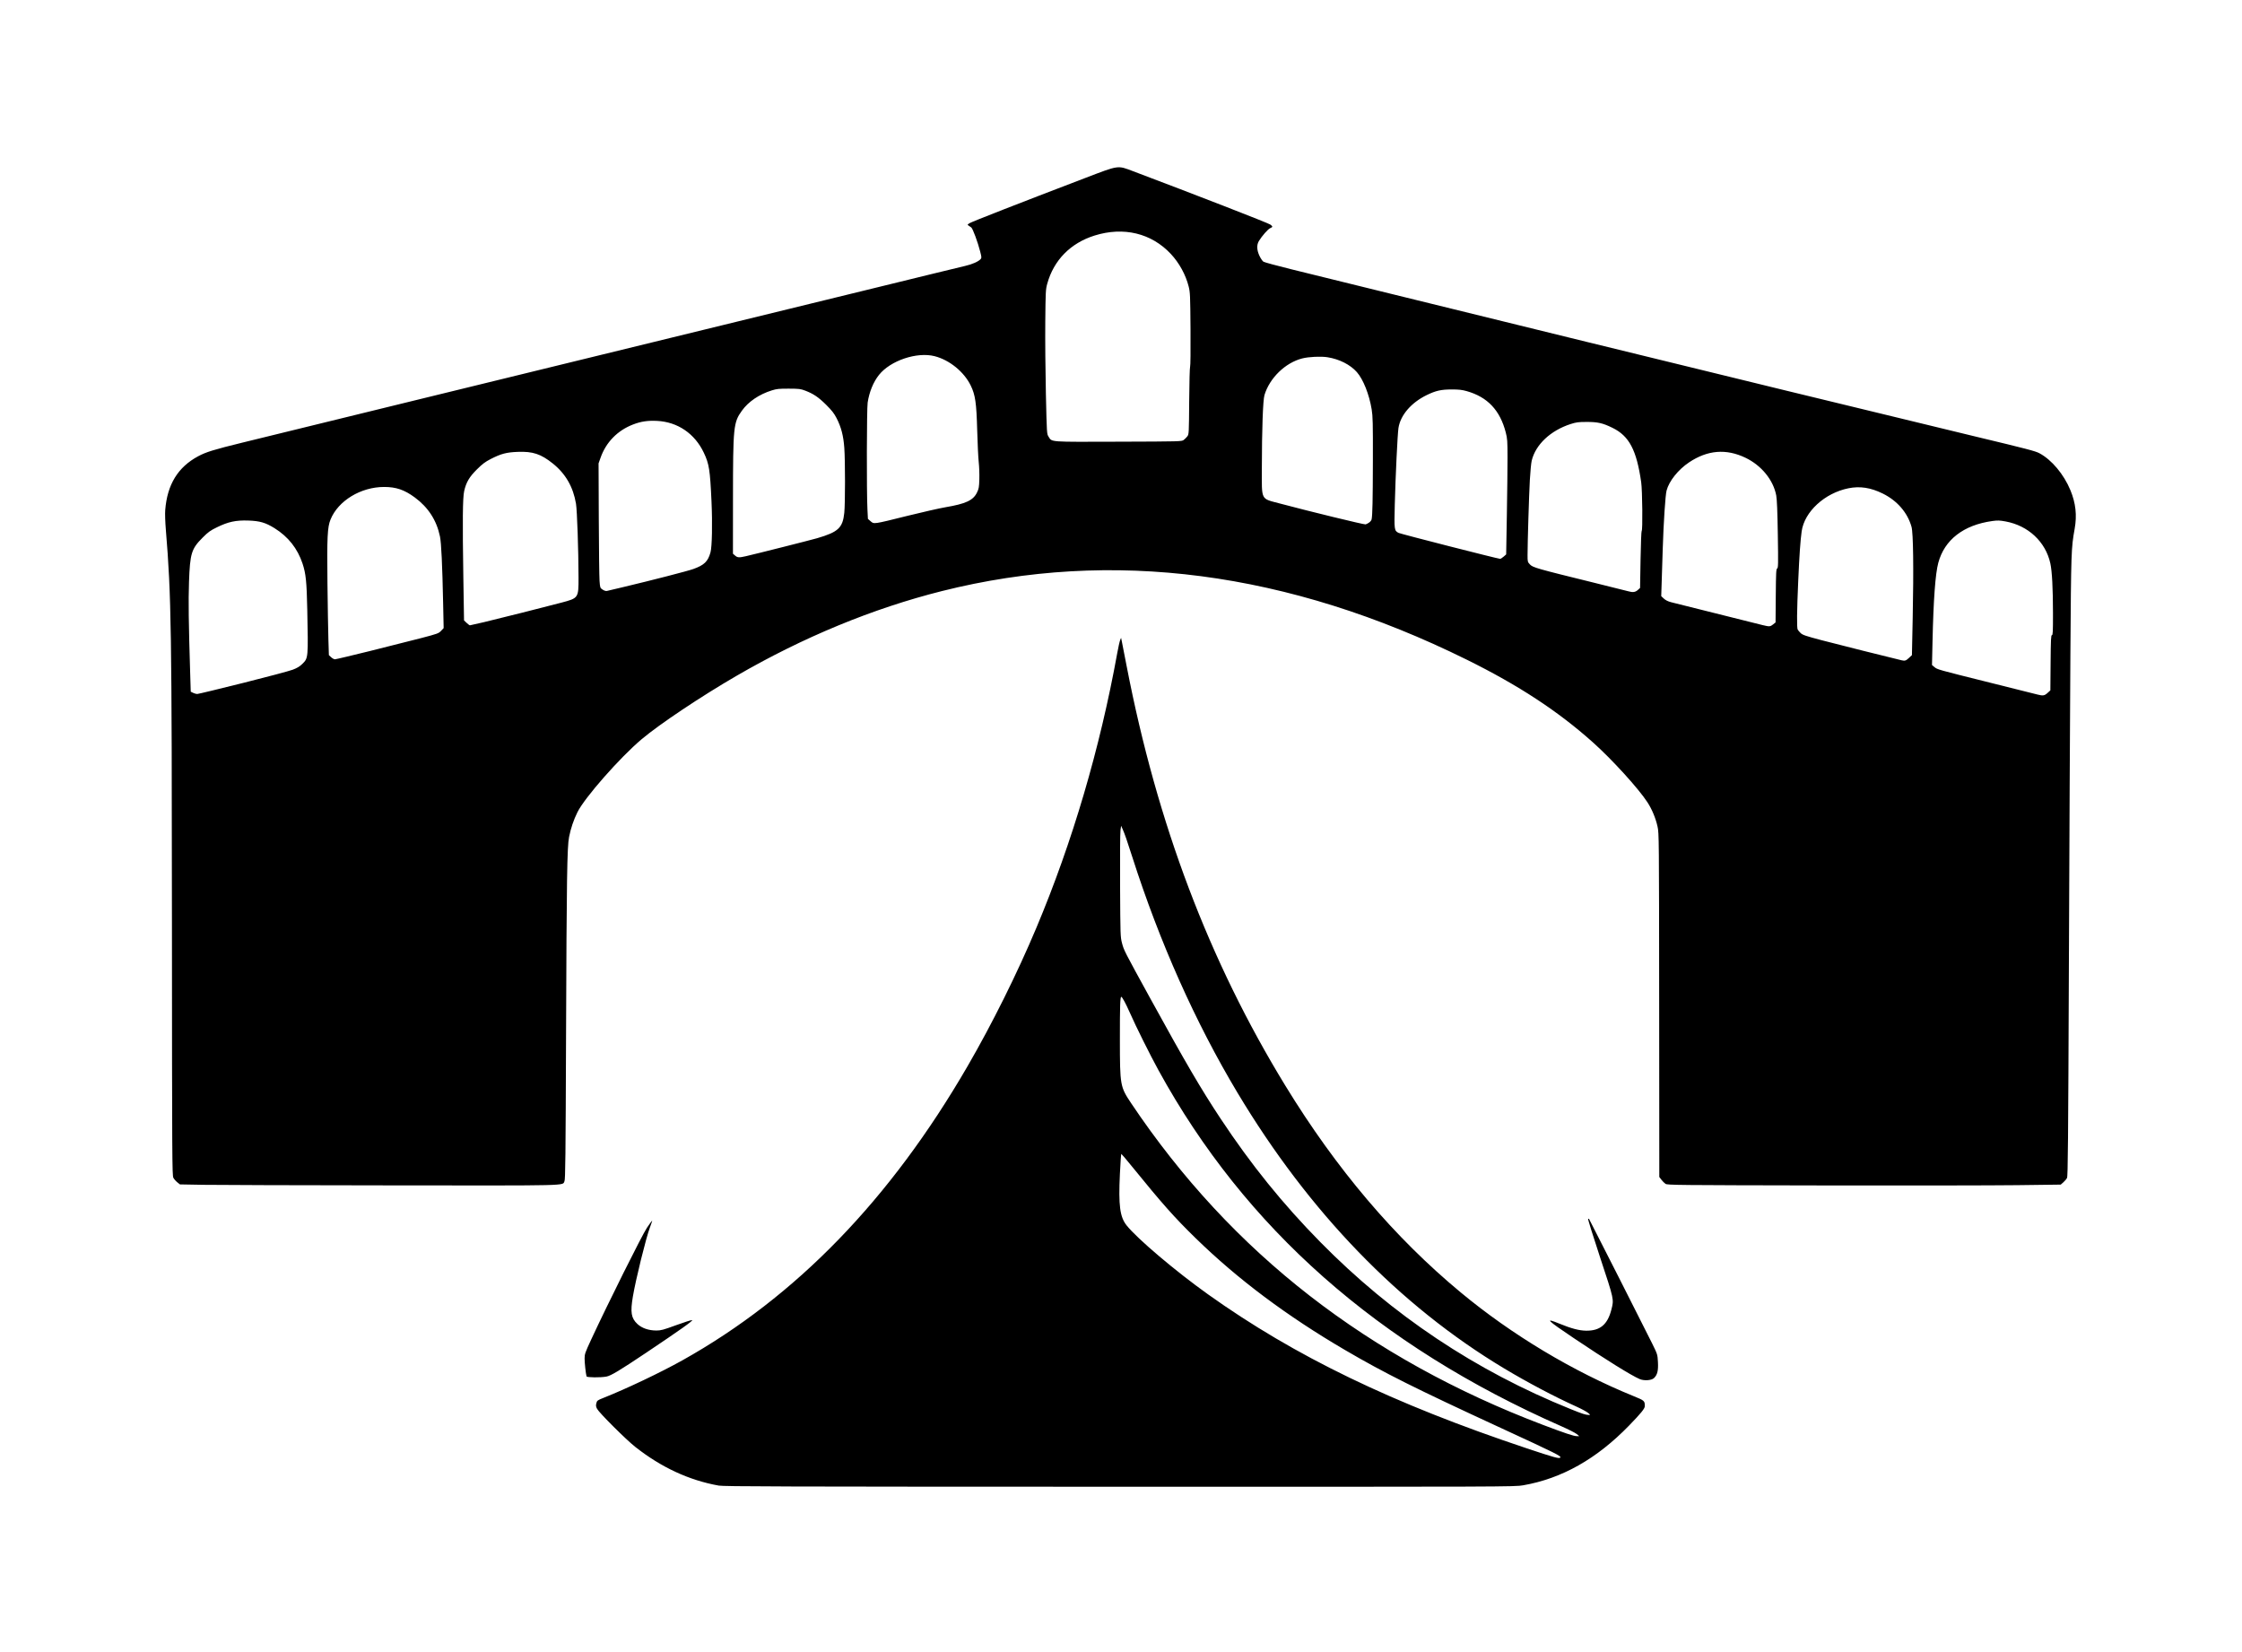<svg xmlns="http://www.w3.org/2000/svg" viewBox="-26.001 110.864 1087.526 801.163">
    <path fill="#000000" d="M322.571 831.427c-14.375-2.582-27.861-8.845-40.465-18.789-4.455-3.515-17.425-16.445-18.474-18.415-0.575-1.085-0.645-1.598-0.365-2.716 0.326-1.309 0.502-1.44 3.457-2.615 11.084-4.395 27.765-12.332 38.268-18.205 55.155-30.842 100.832-77.954 138.376-142.725 11.987-20.683 23.951-44.746 33.365-67.124 17.419-41.395 30.829-86.931 39.185-133.060 0.525-2.888 1.164-5.769 1.42-6.402l0.468-1.148 0.443 2.189c0.245 1.205 1.273 6.475 2.285 11.712 14.808 76.444 39.961 142.886 77.006 203.425 24.657 40.295 52.855 73.528 85.016 100.196 24.825 20.585 54.345 38.285 83.966 50.343 5.173 2.105 5.325 2.245 5.325 4.811 0 1.177-1.815 3.415-7.625 9.403-15.695 16.175-32.645 25.733-51.415 28.995-4.115 0.715-6.475 0.725-195.739 0.692-164.842-0.027-191.982-0.105-194.503-0.559zM730.823 817.872c0.686-0.686-1.687-1.875-28.675-14.327-41.712-19.248-56.682-26.735-75.596-37.795-28.307-16.555-52.133-34.379-72.523-54.263-10.325-10.070-16.185-16.665-30.957-34.849-2.719-3.345-5.042-6.094-5.161-6.102s-0.426 4.394-0.685 9.78c-0.729 15.254-0.005 20.8 3.25 24.905 5.095 6.419 23.713 22.195 39.4 33.385 42.238 30.125 89.679 53.051 154.726 74.766 13.192 4.405 15.641 5.085 16.225 4.502zM738.79 806.417c-0.695-0.575-3.99-2.246-7.325-3.715-89.065-39.216-153.459-96.096-195.475-172.646-4.19-7.635-11.021-21.358-13.995-28.121-1.874-4.255-3.655-7.551-4.095-7.575-0.544-0.027-0.69 4.465-0.677 20.638 0.015 22.415 0.119 22.995 5.502 31.028 24.275 36.241 53.241 67.465 86.617 93.368 33.075 25.672 70.936 46.625 113.143 62.615 10.467 3.965 14.865 5.435 16.285 5.445l1.283 0.005-1.263-1.045zM744.263 796.14c-0.705-0.588-3.175-1.925-5.495-2.971-10.615-4.788-23.844-11.775-35.155-18.565-50.855-30.515-94.656-75.804-129.372-133.758-20.401-34.059-37.737-72.916-50.979-114.246-2.576-8.045-3.725-11.37-4.625-13.375l-0.815-1.825-0.315 2.196c-0.175 1.208-0.258 13.321-0.188 26.915 0.125 24.14 0.145 24.793 0.939 27.819 0.925 3.526 0.985 3.644 13.775 26.929 17.125 31.178 24.493 43.772 34.065 58.226 14.815 22.375 30.069 41.255 48.342 59.825 34.926 35.495 75.283 62.419 121.47 81.041 5.796 2.336 7.163 2.779 8.725 2.825 0.886 0.025 0.875-0.005-0.365-1.045zM769.349 779.767c-3.977-1.68-16.327-9.351-31.845-19.778-13.345-8.965-14.5-10.143-6.942-7.049 5.658 2.315 9.445 3.31 12.785 3.357 6.782 0.098 10.418-2.924 12.279-10.197 1.289-5.041 1.36-4.712-5.425-25.225-3.396-10.274-6.032-18.735-5.854-18.805s0.375-0.072 0.435 0c0.206 0.242 27.966 55.015 30.609 60.397 2.615 5.325 2.621 5.345 2.825 9.055 0.23 4.174-0.283 6.228-1.935 7.785-1.212 1.136-4.775 1.375-6.935 0.463zM258.512 778.462c-0.365-1.257-0.946-6.594-0.945-8.65 0.004-2.156 0.24-2.845 3.166-9.155 8.128-17.522 24.72-50.769 27.085-54.275 1.353-2.005 2.505-3.595 2.565-3.537s-0.452 1.591-1.135 3.405c-1.905 5.075-6.835 25.055-8.255 33.454-1.3 7.702-0.839 10.513 2.187 13.345 2.174 2.033 5.475 3.167 9.213 3.167 2.215 0 3.381-0.315 9.555-2.579 3.868-1.418 7.373-2.532 7.785-2.473 0.773 0.111-5.695 4.699-22.32 15.844-12.795 8.575-17.063 11.136-19.228 11.548-2.855 0.543-9.508 0.477-9.675-0.093zM72.174 685.542l-10.895-0.192-1.278-1.021c-0.705-0.562-1.562-1.55-1.905-2.196-0.589-1.105-0.633-8.639-0.691-121.844-0.075-145.036-0.315-160.571-2.941-192.261-0.337-4.081-0.465-7.991-0.315-9.832 0.995-12.335 6.149-20.744 15.95-26.015 3.841-2.065 7.629-3.235 21.395-6.606 6.645-1.626 26.256-6.434 43.579-10.677s35.449-8.685 40.285-9.862c4.835-1.177 20.325-4.965 34.425-8.415s28.931-7.075 32.958-8.055c4.027-0.981 18.86-4.605 32.958-8.053s36.099-8.825 48.889-11.949c12.79-3.125 35.036-8.565 49.437-12.085s29.151-7.129 32.775-8.014c3.625-0.885 12.331-3.015 19.345-4.735s14.265-3.477 16.115-3.905c3.375-0.781 6.325-2.085 7.398-3.272 0.525-0.58 0.508-0.9-0.185-3.615-1.205-4.725-3.585-11.153-4.349-11.754-0.385-0.303-0.995-0.725-1.355-0.937-0.593-0.351-0.535-0.465 0.596-1.165 1.175-0.725 24.094-9.675 55.635-21.729 16.985-6.489 15.955-6.339 23.621-3.446 30.053 11.335 65.466 25.102 66.546 25.87 1.285 0.915 1.278 1.212-0.037 1.755-1.053 0.435-4.013 3.803-5.489 6.245-1.138 1.882-1.035 4.395 0.293 7.205 0.588 1.245 1.455 2.514 1.924 2.818s6.536 1.955 13.485 3.665c6.948 1.708 29.115 7.165 49.255 12.127 40.352 9.94 41.275 10.165 93.935 23.071 33.265 8.153 46.449 11.374 96.679 23.622 14.885 3.629 83.64 20.305 91.446 22.179 25.905 6.218 29.611 7.185 31.57 8.228 5.965 3.177 11.854 10.194 15.055 17.933 2.595 6.266 3.242 12.141 2.065 18.735-1.681 9.424-1.724 10.66-2.068 61.098-0.183 26.485-0.51 94.196-0.729 150.466-0.338 86.906-0.475 102.457-0.915 103.308-0.285 0.551-1.085 1.501-1.781 2.11l-1.264 1.108-21.005 0.268c-11.553 0.147-54.465 0.208-95.36 0.135-69.731-0.125-74.416-0.174-75.326-0.765-0.533-0.347-1.431-1.243-1.997-1.985l-1.032-1.354-0.064-83.342c-0.062-81.787-0.075-83.404-0.794-86.636-0.895-4.045-2.694-8.368-4.876-11.738-4.335-6.685-17.208-20.825-26.565-29.175-16.959-15.135-36.014-27.616-61.085-40.015-86.658-42.847-172.016-54.017-254.517-33.305-33.555 8.425-67.455 22.415-99.794 41.18-17.193 9.976-37.305 23.415-45.945 30.703-10.543 8.885-27.67 28.357-31.135 35.395-1.884 3.825-3.21 7.745-4.060 12.003-0.958 4.799-1.194 20.109-1.466 96.031-0.215 59.558-0.331 70.1-0.775 70.983-1.12 2.215 4.421 2.085-83.866 1.995-44.468-0.045-85.756-0.169-91.747-0.275zM967.2 446.977l1.367-1.255 0.115-13.395c0.097-11.33 0.195-13.395 0.641-13.395s0.525-1.628 0.515-10.528c-0.012-12.254-0.446-20.492-1.286-24.304-2.302-10.445-10.695-18.295-21.725-20.315-2.895-0.529-3.856-0.557-6.475-0.193-13.924 1.946-23.139 9.085-26.145 20.251-1.434 5.321-2.349 17.832-2.803 38.215l-0.253 11.367 1.145 0.965c1.455 1.225 1.285 1.177 26.973 7.585 11.885 2.965 22.265 5.565 23.072 5.775 2.625 0.685 3.395 0.564 4.856-0.777zM91.793 442.154c11.717-2.938 22.625-5.845 24.235-6.464 2.155-0.825 3.379-1.565 4.631-2.805 2.885-2.859 2.873-2.725 2.385-26.405-0.275-13.486-0.681-17.41-2.294-22.267-2.425-7.305-6.951-13.021-13.585-17.155-4.343-2.705-7.156-3.525-12.745-3.707-6.025-0.195-9.675 0.587-15.156 3.255-3.275 1.595-4.245 2.295-6.974 5.025-5.451 5.459-6.115 7.615-6.608 21.475-0.331 9.265-0.195 19.649 0.584 44.942l0.255 8.315 1.134 0.558c0.625 0.306 1.515 0.564 1.985 0.566s10.436-2.395 22.155-5.335zM899.94 430.010l1.475-1.375 0.375-18.125c0.495-23.865 0.272-41.117-0.575-44.126-1.932-6.883-6.929-12.662-13.945-16.128-5.845-2.886-11.065-3.688-16.664-2.555-11.529 2.331-21.346 11.374-22.675 20.884-0.625 4.481-1.105 11.372-1.666 23.985-0.663 14.855-0.746 22.767-0.255 23.675 0.203 0.374 0.858 1.145 1.46 1.716 0.925 0.878 2.477 1.405 10.011 3.396 6.795 1.795 33.728 8.555 38.945 9.773 1.584 0.369 2.095 0.205 3.515-1.117zM153.482 426.63c8.916-2.212 20.042-5.022 24.719-6.245 8.068-2.111 8.569-2.294 9.754-3.545l1.246-1.318-0.248-11.935c-0.394-18.829-0.892-29.374-1.535-32.497-1.62-7.845-5.695-14.155-12.245-18.965-5.035-3.699-9.025-5.061-14.832-5.063-11.315-0.004-22.303 6.669-26.011 15.795-1.511 3.716-1.745 8.584-1.495 30.808 0.125 10.975 0.334 23.335 0.463 27.462l0.235 7.505 1.084 1.012c0.595 0.555 1.435 1.011 1.867 1.010s8.083-1.811 16.999-4.022zM834.195 413.631l1.074-0.855 0.105-12.935c0.093-11.276 0.178-12.977 0.676-13.256 0.513-0.285 0.545-2.035 0.315-16.485-0.179-11.245-0.414-16.998-0.765-18.904-1.395-7.495-7.174-14.584-14.915-18.298-9.369-4.496-18.412-3.763-27.364 2.225-5.289 3.537-9.715 9.081-10.921 13.685-0.595 2.275-1.451 15.279-1.864 28.382-0.205 6.545-0.455 14.359-0.551 17.365l-0.175 5.462 1.24 1.169c0.83 0.785 2.005 1.369 3.558 1.775 3.076 0.804 40.692 10.21 44.434 11.115 3.295 0.795 3.647 0.765 5.155-0.435zM208.596 412.673c7.635-1.815 30.174-7.494 37.775-9.517 8.248-2.196 8.269-2.227 8.255-12.127-0.021-13.109-0.685-32.604-1.224-35.815-1.366-8.185-5.053-14.571-11.285-19.559-5.745-4.595-9.675-5.895-16.96-5.615-5.544 0.215-8.105 0.895-13.185 3.497-2.622 1.345-3.977 2.365-6.63 4.997-3.695 3.666-5.209 6.245-6.185 10.515-0.728 3.195-0.838 14.565-0.405 41.865l0.331 20.875 1.253 1.19c0.687 0.655 1.409 1.19 1.603 1.19s3.187-0.675 6.656-1.497zM768.435 397.050l1.112-1.005 0.235-13.825c0.13-7.605 0.375-13.825 0.544-13.825 0.538 0 0.346-19.584-0.232-23.621-2.24-15.639-5.81-22.412-13.914-26.388-4.765-2.338-7.185-2.885-12.648-2.864-3.96 0.016-4.996 0.155-7.691 1.025-9.711 3.14-16.941 9.933-18.844 17.703-0.284 1.155-0.695 5.395-0.915 9.425-0.41 7.458-1.105 30.196-1.112 36.353-0.005 3.328 0.019 3.415 1.185 4.645 1.376 1.449 3.355 2.014 30.855 8.784 8.661 2.134 16.242 4.025 16.845 4.204 2.115 0.625 3.406 0.455 4.577-0.605zM276.247 395.64c13.965-3.32 31.355-7.8 34.055-8.775 5.315-1.916 7.081-3.622 8.325-8.035 0.765-2.713 0.993-13.945 0.502-24.719-0.702-15.387-1.145-18.203-3.721-23.648-4.395-9.295-12.726-14.963-22.705-15.445-4.575-0.223-7.815 0.265-11.674 1.758-7.503 2.902-13.044 8.57-15.695 16.061l-0.985 2.783 0.107 26.735c0.059 14.705 0.225 28.295 0.365 30.199 0.255 3.416 0.275 3.476 1.495 4.297 0.712 0.478 1.566 0.758 2.015 0.659 0.426-0.095 3.991-0.935 7.917-1.871zM703.359 380.86l1.235-1.085 0.335-19.149c0.185-10.533 0.329-23.105 0.325-27.937-0.012-7.975-0.090-9.095-0.861-12.085-2.768-10.747-8.832-17.167-18.905-20.015-2.315-0.655-3.854-0.825-7.325-0.823-5.125 0.007-7.705 0.587-12.085 2.72-7.553 3.675-12.759 9.734-13.725 15.965-0.451 2.905-1.435 23.388-1.785 37.125-0.314 12.314-0.265 12.676 1.819 13.755 0.985 0.509 48.123 12.555 49.293 12.595 0.245 0.008 1.001-0.473 1.679-1.067zM335.824 380.64c5.094-1.166 31.535-7.844 34.55-8.723 10.235-2.985 12.415-5.025 13.165-12.315 0.465-4.511 0.467-25.115 0.005-31.533-0.425-5.878-1.515-10.064-3.757-14.409-1.18-2.286-2.305-3.726-5.015-6.425-3.714-3.695-6.185-5.37-10.181-6.895-2.245-0.855-2.971-0.945-7.963-0.961-4.767-0.015-5.855 0.095-8.24 0.839-6.165 1.925-11.365 5.455-14.518 9.855-4.105 5.725-4.305 7.68-4.325 42.695l-0.015 26.675 1.026 0.885c1.205 1.036 1.918 1.079 5.265 0.313zM638.153 364.295c0.555-0.39 1.080-1.068 1.171-1.507 0.425-2.069 0.575-9.015 0.618-28.448 0.041-18.365-0.035-21.548-0.585-24.904-1.195-7.28-4.089-14.56-7.179-18.071-3.193-3.625-8.527-6.33-14.265-7.227-3.245-0.506-9.097-0.231-12.259 0.581-8.205 2.105-15.795 9.472-18.298 17.76-0.745 2.462-1.253 16.59-1.275 35.465-0.021 15.94-0.682 14.625 8.595 17.101 14.497 3.865 41.1 10.345 41.74 10.165 0.405-0.114 1.185-0.525 1.738-0.915zM414.135 361.077c7.255-1.805 15.578-3.687 18.495-4.184 9.839-1.668 13.405-3.325 15.252-7.084 0.93-1.895 1.046-2.557 1.165-6.565 0.071-2.453-0.065-6.159-0.297-8.24s-0.571-9.055-0.745-15.502c-0.363-13.265-0.905-17.045-3.117-21.605-3.235-6.675-10.335-12.448-17.556-14.278-8.599-2.178-21.415 2.136-26.955 9.079-2.745 3.442-4.725 8.274-5.506 13.439-0.452 2.985-0.535 43.305-0.105 51.731l0.235 4.674 1.295 1.135c1.667 1.465 1.265 1.525 17.846-2.605zM548.199 324.244c0.555-0.415 1.351-1.21 1.765-1.765 0.732-0.979 0.758-1.515 0.875-17.185 0.065-8.895 0.265-16.351 0.445-16.565 0.185-0.221 0.266-8.125 0.195-18.133-0.125-16.625-0.181-17.935-0.908-20.815-1.437-5.685-4.565-11.385-8.635-15.744-9.415-10.074-22.917-13.335-36.986-8.931-11.655 3.647-19.795 11.926-22.959 23.354-0.765 2.765-0.819 3.806-0.96 18.495-0.083 8.56 0.051 24.297 0.295 34.975 0.44 19.265 0.449 19.418 1.285 20.718 1.745 2.714-0.287 2.565 33.94 2.455 30.299-0.099 30.655-0.109 31.655-0.855z"></path>
    </svg>